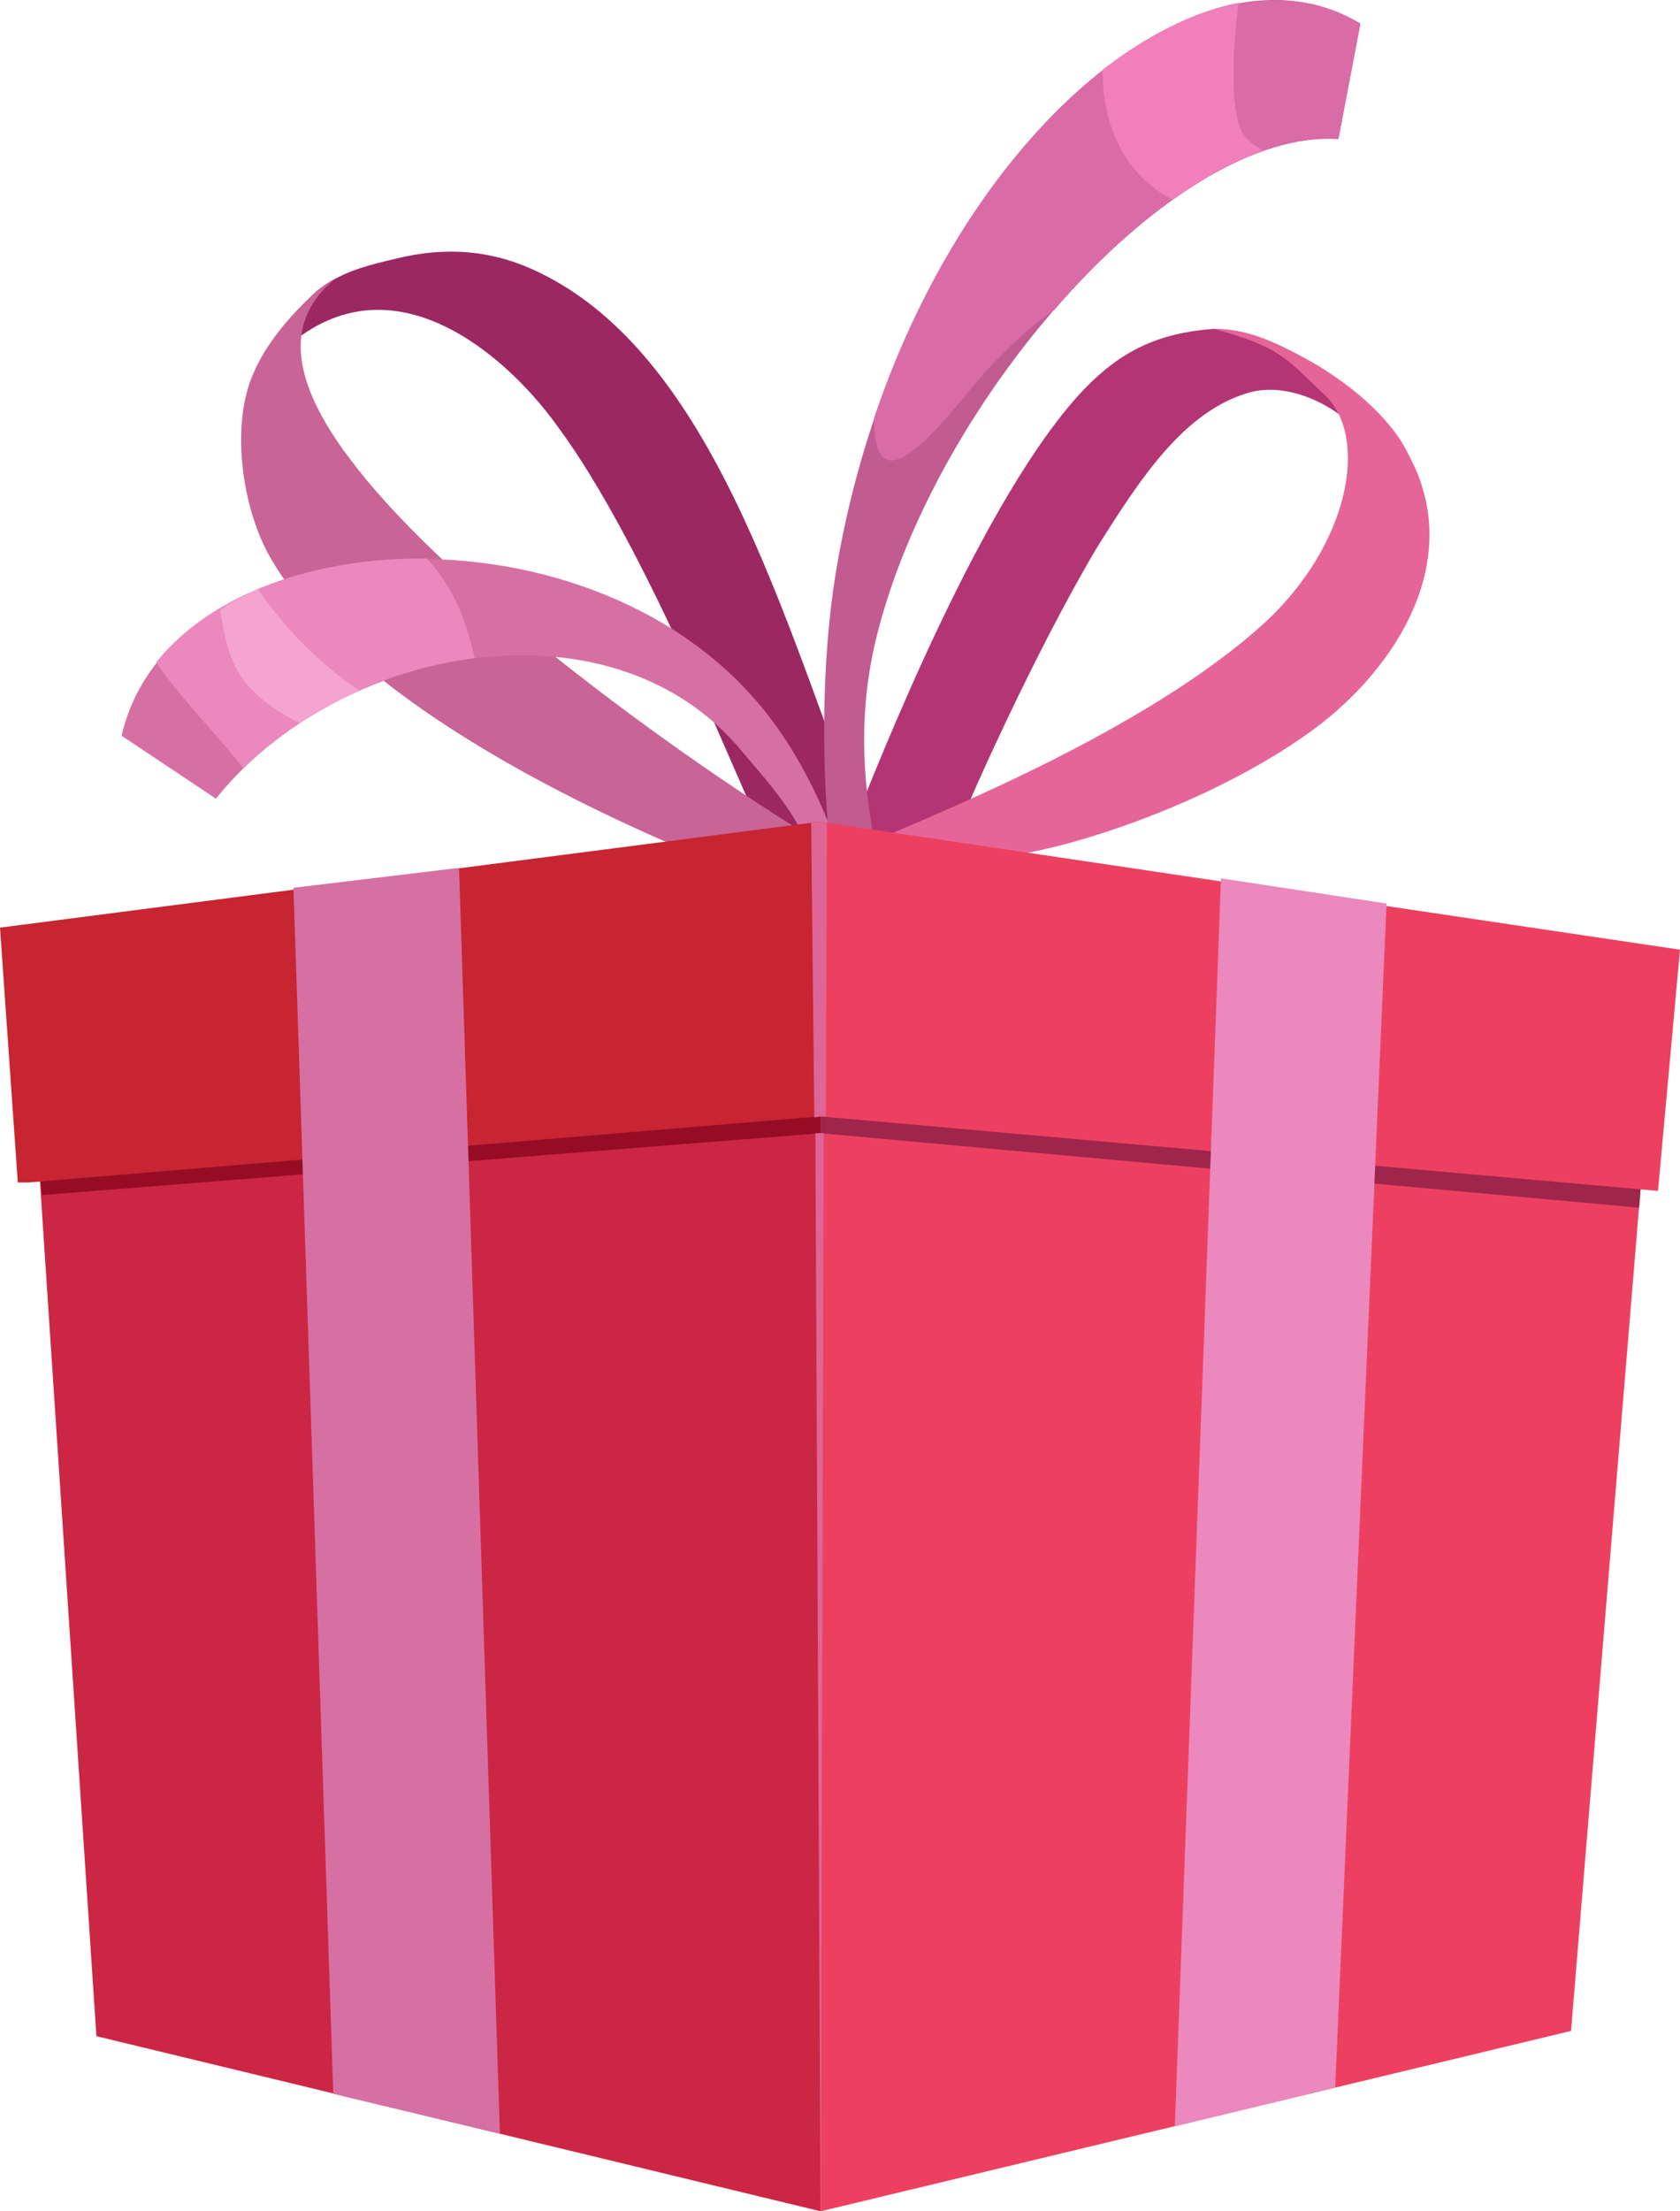 <?xml version="1.0" encoding="UTF-8"?>
<svg id="Layer_2" data-name="Layer 2" xmlns="http://www.w3.org/2000/svg" viewBox="0 0 440.72 579.71">
  <defs>
    <style>
      .cls-1 {
        fill: #c96497;
      }

      .cls-1, .cls-2, .cls-3, .cls-4, .cls-5, .cls-6, .cls-7, .cls-8, .cls-9, .cls-10, .cls-11, .cls-12, .cls-13, .cls-14, .cls-15, .cls-16 {
        fill-rule: evenodd;
      }

      .cls-2 {
        fill: #cc2645;
      }

      .cls-3 {
        fill: #d96ca6;
      }

      .cls-4 {
        fill: #960c25;
      }

      .cls-5 {
        fill: #c25b8f;
      }

      .cls-6 {
        fill: #9c2862;
      }

      .cls-7 {
        fill: #ed4060;
      }

      .cls-8 {
        fill: #f5a4cf;
      }

      .cls-9 {
        fill: #b33574;
      }

      .cls-10 {
        fill: #d670a3;
      }

      .cls-11 {
        fill: #9e264c;
      }

      .cls-12 {
        fill: #dd6697;
      }

      .cls-13 {
        fill: #eb88bd;
      }

      .cls-14 {
        fill: #e66599;
      }

      .cls-15 {
        fill: #c62531;
      }

      .cls-16 {
        fill: #f07fbb;
      }
    </style>
  </defs>
  <g id="_Layer_" data-name="&amp;lt;Layer&amp;gt;">
    <g>
      <path class="cls-6" d="M204.83,228.9c8.25-1.65,16.22-3.3,24.47-5.22-22-54.16-39.87-129.22-87.98-152.31-10.72-5.22-22.82-7.15-37.39-3.57-13.2,3.02-24.74,6.32-28.59,23.09,27.77-24.19,57.74,2.47,70.93,20.89,23.64,31.89,47.56,94.3,58.56,117.12h0Z"/>
      <path class="cls-1" d="M93.48,122.5c32.72,41.79,114.37,95.95,134.17,105.3l-31.89,1.65c-25.84-10.17-100.08-40.97-124.55-82.76-7.97-13.47-10.72-35.74-4.67-48.94,3.3-7.7,9.35-14.85,16.5-21.44,1.65-1.37,3.3-2.47,4.95-3.3-10.72,8.8-15.4,23.09,5.5,49.49h0Z"/>
      <path class="cls-9" d="M249.09,222.85c-8.8-1.37-17.05-3.57-25.84-4.95,6.87-17.32,34.64-88.25,61.31-116.02,9.62-9.9,19.25-14.57,33.82-15.67,.83,0,2.47,.55,3.3,.55,13.47,3.57,38.77,17.32,41.79,34.09-12.1-16.5-26.67-20.62-36.02-17.87-16.77,4.95-28.04,22-39.59,40.42-16.22,27.22-34.64,68.18-38.77,79.46h0Z"/>
      <path class="cls-14" d="M347.52,103.52c11.82,11.27,6.32,39.32-15.67,59.66-31.62,28.87-87.98,50.86-105.58,58.56l32.17,2.75c11.82,1.37,56.36-11.55,85.78-32.99,22.54-16.5,40.14-45.09,25.29-72.31-4.95-10.45-16.77-19.25-24.74-23.92-10.72-6.05-17.87-9.07-26.39-9.07,18.42,4.95,19.52,8.52,29.14,17.32h0Z"/>
      <path class="cls-10" d="M211.15,220.1c-3.3-8.52-12.65-18.42-17.87-24.74-34.64-39.32-104.75-25.84-136.64,14.02l-24.74-16.5c13.2-57.74,125.92-64.34,170.74-3.85,6.05,7.97,12.65,20.34,15.95,30.24l-7.42,.82Z"/>
      <path class="cls-13" d="M124.55,172.53c-22.54,2.75-44.54,13.2-60.76,28.87-5.5-7.42-15.67-17.32-22.82-27.77,14.57-18.15,41.79-27.49,70.93-27.22,7.15,7.42,10.45,16.5,12.65,26.12h0Z"/>
      <path class="cls-8" d="M94.3,181.06c-5.5,2.47-11,5.22-15.67,8.52-16.5-8.52-18.7-15.95-20.9-29.69,3.02-2.2,6.6-3.85,9.9-5.5,8.8,12.92,19.25,21.72,26.67,26.67h0Z"/>
      <path class="cls-5" d="M229.3,219.82c-3.02-15.67-4.12-33.27,.55-52.51,15.4-62.69,77.81-133.62,121.25-130.87l5.77-30.24c-45.36-27.49-118.77,39.59-136.92,139.94-4.12,22.27-4.67,49.21-2.47,73.96l11.82-.27Z"/>
      <path class="cls-3" d="M276.59,81.25c23.64-27.49,51.69-46.46,74.51-44.81l5.77-30.24c-9.07-5.5-19.25-7.15-29.42-5.5-36.02,4.67-77.53,47.56-98.15,108.88,0,14.57,5.5,16.77,23.37-5.22,7.97-9.9,16.22-17.87,23.92-23.09h0Z"/>
      <path class="cls-16" d="M307.65,52.39c7.7-5.5,15.95-10.17,23.64-12.92-2.2-1.37-4.12-2.75-4.95-4.12-3.57-4.67-3.3-21.17-1.37-34.64-11.55,2.2-23.92,8.52-35.74,17.6,0,13.75,4.95,26.94,18.42,34.09h0Z"/>
      <polygon class="cls-7" points="215.28 274.53 430.83 306.15 412.13 532.43 215.28 579.71 215.28 274.53"/>
      <polygon class="cls-2" points="215.28 274.53 9.9 300.93 25.29 533.8 215.28 579.71 215.28 274.53"/>
      <polygon class="cls-11" points="215.28 274.53 430.83 306.15 430 316.6 215.28 297.08 215.28 274.53"/>
      <polygon class="cls-4" points="215.28 274.53 9.9 300.93 11 313.3 215.28 297.08 215.28 274.53"/>
      <polygon class="cls-7" points="215 215.42 440.72 248.97 434.95 312.2 215.28 292.68 215 292.68 215 215.42"/>
      <polygon class="cls-15" points="215 215.42 0 243.19 4.67 310 7.42 310 215 292.68 215 215.42"/>
      <polygon class="cls-10" points="120.42 227.52 76.98 232.74 87.43 548.92 131.14 559.37 120.42 227.52"/>
      <polygon class="cls-13" points="320.3 230.27 363.74 236.87 350.27 547.27 308.2 557.44 320.3 230.27"/>
      <path class="cls-12" d="M213.9,297.08l1.37,282.63,.82-282.63h-2.2Zm-1.1-81.38l.82,77.26,1.65-.27h1.37l.27-76.98-1.92-.27-2.2,.27Z"/>
    </g>
  </g>
</svg>
